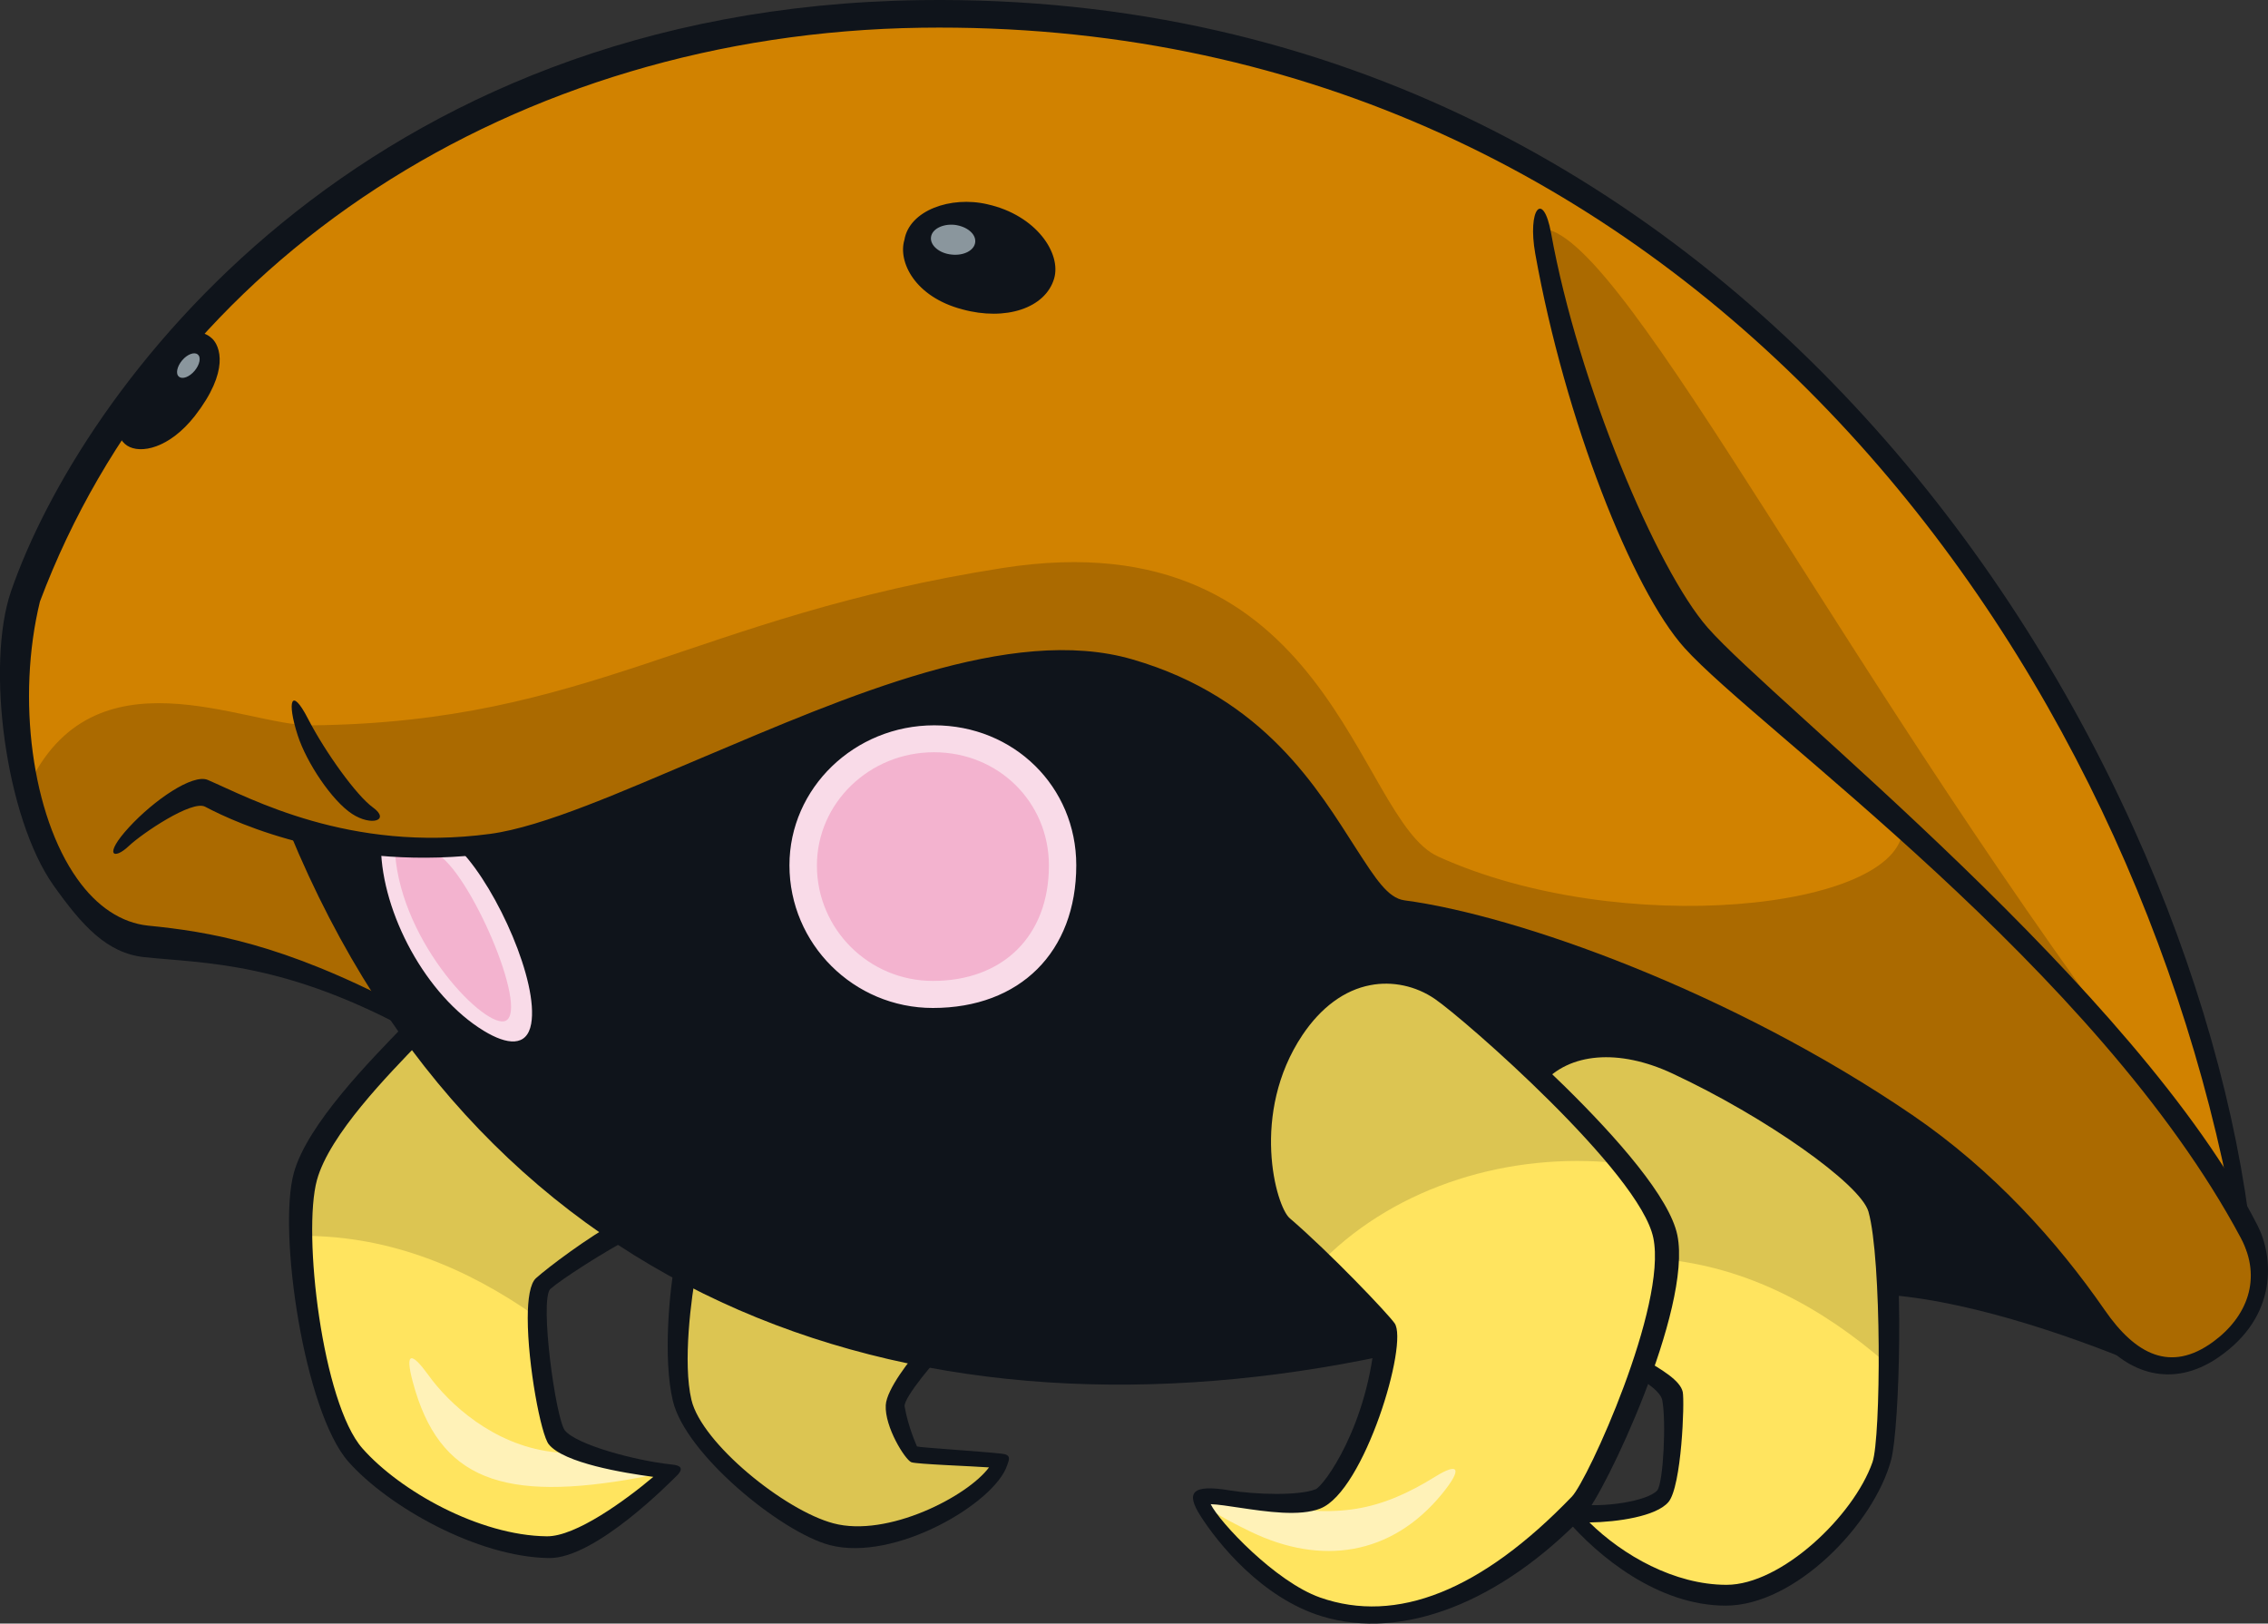 <?xml version="1.0" encoding="UTF-8"?>
<!-- Created with Inkscape (http://www.inkscape.org/) -->
<svg version="1.1" viewBox="0 0 382.02 273.46" xmlns="http://www.w3.org/2000/svg">
 <rect x="0" y="0" width="382.02" height="273.46" fill="#333333" stroke="none"/>
 <g transform="translate(70.811 -26.23)">
  <path d="m246.53 241.63c-0.266-4.956-0.753-9.235-1.459-11.678-1.599-5.615-19.268-17.294-33.672-24.038-9.305-4.349-18.305-3.71-23.263 1.998 9.399 9.023 19.409 20.02 20.748 26.6 1.032 5.075-0.846 13.464-3.57 21.642 2.305 1.339 4.556 3.011 4.889 4.749 0.666 3.384 0.533 15.438-0.919 17.13-2.065 2.418-10.997 3.97-15.368 3.244 5.355 6.295 15.414 13.112 26.082 13.112 9.799 0 22.394-11.867 25.754-21.477 1.059-3.031 1.479-19.151 0.773-31.276" fill="#ffe45f"/>
  <path d="m22.574 268.74c-1.765-2.185-4.769-24.085-2.278-26.318 2.045-1.832 9.117-7.144 14.287-9.869-12.924-8.389-24.673-19.198-34.871-32.662-5.289 5.662-15.791 15.532-18.329 24.767-2.631 9.611 0.966 38.419 7.942 46.338 6.581 7.449 20.279 15.038 31.933 15.227 7.496 0.067 20.89-12.125 20.89-12.125s-16.565-1.665-19.573-5.355" fill="#ffe45f"/>
  <path d="m17.767 202.21c6.348-3.171-1.952-24.579-9.681-33.085-5.895 0.533-11.232 0.533-15.955 0.067 0.4 17.012 17.623 37.032 25.636 33.014" fill="#f9dbe8"/>
  <path d="m14.392 198.14c3.923-1.972-6.181-25.378-11.772-28.174-3.477 0.333-4.09 0.266-6.885 0 1.126 15.368 15.438 29.795 18.658 28.174" fill="#f3b3cf"/>
  <path d="m-39.244 94.684c6.534-8.389 4.063-11.796 0.466-11.255-3.923 4.416-7.543 9.047-10.856 13.887 0.266 3.477 5.355 3.803 10.362-2.631" fill="#0f141b"/>
  <path d="m83.14 271.38c-1.339-0.533-2.558-3.903-3.55-8.318-0.4-1.878 4.536-8.036 6.394-10.011-14.193-2.797-27.822-7.425-40.534-14.122-1.012 5.075-2.604 16.613-1.032 23.357 1.925 8.153 16.637 19.55 24.814 21.712 10.456 2.751 26.67-6.041 28.55-11.702-6.838-0.753-13.3-0.333-14.639-0.919" fill="#dcc552"/>
  <path d="m84.399 29.687c-51.061 0.706-94.673 21.524-123.15 53.739 3.57-0.533 6.041 2.864-0.466 11.255-5.002 6.441-10.057 6.108-10.362 2.631-6.414 9.305-11.678 19.362-15.673 29.96-5.875 24.273 2.418 54.397 19.315 56.089 9.54 0.939 22.417 2.751 44.129 14.451-6.581-9.023-12.454-19.197-17.53-30.617 3.337 0.866 7.167 1.599 11.514 1.998 4.723 0.466 10.034 0.466 15.955-0.067 1.246-0.133 2.491-0.266 3.783-0.4 25.213-3.357 75.146-37.197 106.61-28.08 34.072 9.869 37.714 39.406 47.09 40.652 25.777 3.41 89.527 21.571 120.8 72.537 15.861 8.178 22.299-6.697 23.122-9.564 0.047-0.133 0.067-0.333 0.067-0.466-12.195-99.608-88.869-215.97-225.18-214.09" fill="#d18200"/>
  <path d="m86.319 197.22c-14.005 0-25.401-11.326-25.401-25.26 0-13.675 11.514-24.79 25.636-24.79 14.098 0 25.166 10.88 25.166 24.79 0 15.345-9.987 25.26-25.401 25.26m79.258-15.955c-9.376-1.246-13.018-30.758-47.09-40.651-31.44-9.117-81.396 24.743-106.61 28.103-1.292 0.133-2.538 0.333-3.783 0.4 7.707 8.507 16.026 29.889 9.681 33.062-8.036 4.016-25.213-16.002-25.636-33.014-4.323-0.4-8.154-1.126-11.514-1.998 5.075 11.42 10.95 21.594 17.529 30.618 0.533 0.706 1.032 1.385 1.572 2.091 10.175 13.464 21.924 24.249 34.847 32.662 3.55 2.305 7.167 4.416 10.88 6.368 12.712 6.697 26.341 11.326 40.534 14.122 24.461 4.842 50.567 4.276 76.556-0.533 0.133-1.312 0.047-2.258-0.266-2.678-1.199-1.665-9.939-11.702-16.66-17.483-5.522-4.723-4.583-22.699 1.952-32.451 7.472-11.185 17.858-10.644 23.992-6.441 2.045 1.412 9.117 7.308 16.589 14.475 4.936-5.708 13.934-6.341 23.263-1.998 14.404 6.743 32.051 18.422 33.649 24.038 0.706 2.445 1.172 6.72 1.459 11.678 15.767 1.505 26.67 7.872 39.054 11.114-7.543-16.683-53.552-62.668-120-71.48" fill="#0f141b"/>
  <path d="m86.561 147.16c-14.122 0-25.636 11.114-25.636 24.79 0 13.934 11.397 25.26 25.401 25.26 15.414 0 25.378-9.917 25.378-25.26 0-13.91-11.044-24.79-25.143-24.79" fill="#f9dbe8"/>
  <path d="m86.505 152.93c-10.88 0-19.715 8.553-19.715 19.081 0 10.715 8.765 19.432 19.527 19.432 11.866 0 19.55-7.613 19.55-19.432 0-10.692-8.507-19.081-19.362-19.081" fill="#f3b3cf"/>
  <path d="m208.9 234.5c-1.339-6.554-11.349-17.577-20.748-26.599-7.449-7.144-14.545-13.042-16.589-14.451-6.135-4.203-16.495-4.749-23.992 6.414-6.534 9.751-7.449 27.751-1.952 32.473 6.72 5.755 15.462 15.791 16.683 17.483 0.266 0.4 0.333 1.365 0.266 2.658-0.599 7.096-6.743 24.861-11.42 26.694-5.522 2.165-17.999-1.925-19.432-0.466-1.365 1.365 10.55 14.639 19.432 17.764 15.251 5.355 30.618-3.71 43.706-17.271 1.812-1.878 6.885-12.266 10.48-23.028 2.724-8.178 4.603-16.566 3.57-21.642" fill="#ffe45f"/>
  <path d="m95.453 61.903c-6.135-1.459-11.443 0.666-12.501 5.075-0.819 3.477 2.351 8.788 8.859 10.245 7.214 1.619 11.866-0.266 12.83-4.629 1.032-4.696-3.877-9.422-9.188-10.691" fill="#0f141b"/>
  <g fill="#dcc552">
   <path d="m246.53 241.63c-0.266-4.956-0.753-9.235-1.459-11.678-1.599-5.615-19.268-17.294-33.672-24.038-9.305-4.349-18.305-3.71-23.263 1.998 9.399 9.023 19.409 20.02 20.748 26.6 0.266 1.106 0.333 2.398 0.266 3.783 14.334 1.339 26.811 8.036 37.714 17.505 0.023-4.696-0.067-9.704-0.333-14.169"/>
   <path d="m20.29 242.42c2.045-1.832 9.117-7.143 14.287-9.869-12.924-8.389-24.673-19.198-34.847-32.662-5.309 5.662-15.791 15.532-18.329 24.767-0.666 2.305-0.919 5.735-0.873 9.728 14.404 0.067 27.281 5.382 38.819 13.487 0-2.751 0.266-4.842 0.939-5.449"/>
   <path d="m201.53 222.1c-3.857-4.702-8.694-9.705-13.37-14.193-7.472-7.166-14.545-13.065-16.613-14.475-6.108-4.183-16.495-4.749-23.968 6.441-6.534 9.752-7.472 27.728-1.952 32.451 2.045 1.765 4.303 3.923 6.441 6.135 12.618-12.571 31.488-18.187 49.463-16.354"/>
  </g>
  <path d="m249.7 165.81c-0.666 13.676-47.63 18.61-78.295 4.676-13.817-6.295-18.093-57.24-73.313-48.593-52.071 8.153-69.389 26.012-116.46 26.505-11.326 0.067-36.798-13.417-47.795 10.457 2.584 14.616 9.775 23.451 20.185 24.508 9.564 0.939 22.417 2.751 44.129 14.451-6.581-9.023-12.454-19.198-17.529-30.618 3.357 0.873 7.19 1.599 11.514 1.998 4.723 0.466 10.034 0.466 15.955-0.067 1.246-0.133 2.491-0.266 3.783-0.4 25.213-3.357 75.169-37.197 106.61-28.08 34.072 9.869 37.714 39.406 47.09 40.652 25.777 3.41 93.098 22.722 118.1 69.859 14.545 13.44 27.093-3.923 26.553-10.903-0.893-11.584-35.999-57.053-60.531-74.418" fill="#ab6a00"/>
  <path d="m189.33 64.772c1.925 12.971 12.149 46.714 16.966 56.818 8.435 17.717 65.136 58.533 88.493 91.383-54.445-71.434-91.407-146.39-105.46-148.2" fill="#ab6a00"/>
  <path d="m93.455 67.013c-0.133 1.385-1.925 2.325-3.997 2.091-2.045-0.2-3.597-1.525-3.457-2.891 0.133-1.385 1.952-2.325 3.997-2.111 2.071 0.266 3.597 1.525 3.457 2.911" fill="#8a969d"/>
  <path d="m-38.034 88.688c-0.873 1.032-2.045 1.479-2.631 0.986-0.599-0.466-0.333-1.718 0.533-2.751 0.873-1.032 2.071-1.479 2.631-0.986 0.599 0.466 0.333 1.718-0.533 2.751" fill="#8a969d"/>
  <path d="m139.97 284.27c-10.645-5.122-11.914-7.566 1.692-4.796 12.947 2.631 20.02 1.199 29.395-4.603 3.757-2.325 4.583-1.385 1.012 2.984-8.553 10.433-20.372 12.031-32.098 6.414" fill="#fff2b8"/>
  <path d="m37.249 275.03c11.608-2.165-1.385-2.558-15.179-4.276-9.799-1.246-17.224-8.012-20.796-13.017-2.584-3.57-4.016-4.163-2.538 1.312 4.396 16.354 15.062 20.349 38.513 15.979" fill="#fff2b8"/>
  <g fill="#0f141b">
   <path d="m-22.058 166.32c33.226 80.692 107.08 104.68 184.55 88.234 0.599-0.133 0.466-3.384 0-3.29-83.7 15.65-149.12-14.686-180.28-83.488-0.533-1.246-4.489-1.972-4.276-1.459"/>
   <path d="m308.83 238.91c-7.519-83.817-82.994-214.61-224.57-212.66-94.391 1.319-141.5 65.677-153.21 99.56-4.276 12.407-0.939 38.09 7.144 49.534 4.796 6.743 8.976 11.443 15.344 12.101 10.268 1.079 23.756 0.726 45.844 12.947 0.599 0.333-1.172-3.97-2.465-4.656-20.138-10.598-32.615-12.595-42.79-13.605-4.463-0.466-8.6-3.171-11.937-7.895-7.613-10.715-10.245-30.359-6.274-46.69 21.688-57.711 79.986-95.683 148.48-96.647 126.11-1.738 203.02 102.38 221 200.04 1.479 1.952 1.718 6.248 3.43 7.966"/>
   <path d="m285.71 252.4c-7.472-4.676-25.26-10.668-39.006-12.007-0.706-0.067-0.023 3.877 0.726 3.95 14.85 1.152 33.437 7.966 43.518 12.289 0.067-1.952-4.842-2.445-5.242-4.23"/>
   <path d="m302.79 254.89c10.245-6.979 9.305-17.06 6.673-22.229-20.325-39.876-81.373-87.905-92.628-100.71-8.576-9.775-21.783-41.051-26.388-66.475-1.319-7.261-4.016-4.11-2.658 3.504 5.029 28.033 16.354 56.606 25.119 66.358 12.289 13.675 69.483 53.974 93.733 99.419 3.617 6.815 1.059 13.3-4.723 17.506-7.12 5.169-13.018 2.138-18.211-5.382-8.012-11.584-18.798-23.568-32.403-32.85-30.477-20.772-66.522-33.649-85.579-36.163-2.771-0.4-4.816-3.617-8.084-8.67-6.348-9.845-15.391-25.448-37.714-31.91-20.443-5.948-48.17 6.295-72.444 16.542-13.3 5.615-26.764 11.655-35.764 12.853-23.756 3.171-40.44-6.041-47.536-9.093-2.538-1.079-9.093 3.43-13.276 7.989-4.37 4.749-2.558 5.568 0 3.124 2.211-2.091 10.621-7.778 12.83-6.601 5.495 2.911 23.615 11.114 48.311 7.825 9.305-1.246 22.041-6.601 35.482-12.29 23.92-10.104 51.014-21.524 70.611-15.837 21.454 6.228 30.736 20.608 36.892 30.147 3.757 5.802 6.461 10.011 10.386 10.527 18.446 2.445 53.528 14.616 83.535 34.424 18.939 12.501 25.472 24.414 33.931 34.777 4.676 5.708 12.101 8.53 19.902 3.217"/>
   <path d="m-20.667 150.07c1.505 4.656 5.782 11.02 9.141 13.229 3.31 2.165 6.508 1.079 3.524-1.079-2.724-1.952-7.99-9.235-10.974-15.015-2.771-5.382-3.55-2.891-1.692 2.864"/>
   <path d="m86.319 196c-13.323 0-24.156-10.785-24.156-24.038 0-12.995 10.95-23.569 24.391-23.569 13.417 0 23.921 10.339 23.921 23.569 0 14.592-9.47 24.038-24.156 24.038m0.266-50.474c-15.109 0-27.446 10.95-27.446 26.459 0 14.592 12.454 27.869 27.117 27.869 15.156 0 28.174-9.54 28.174-28.033 0-14.569-13.041-26.294-27.845-26.294"/>
   <path d="m6.913 169.64c6.088 6.461 12.995 21.994 11.749 29.02-0.706 3.95-4.063 3.57-7.966 1.199-9.752-5.921-17.154-19.809-17.341-30.899-0.024-0.679-2.797-0.333-2.797 0.333 0.266 13.206 8.553 27.281 18.657 33.39 6.295 3.83 11.82 1.219 12.666-3.55 1.525-8.624-6.861-24.602-11.608-30.124-0.266-0.333-3.83 0.133-3.357 0.666"/>
   <path d="m-2.642 198.84c-5.568 5.782-16.402 16.66-18.681 24.955-2.724 9.869 1.738 40.158 9.188 48.617 6.673 7.543 21.712 16.073 33.79 16.237 7.872 0.133 20.748-13.136 21.313-13.653 1.619-1.505 0.819-1.972-0.706-2.111-6.201-0.666-15.979-3.337-17.929-5.735-1.572-2.118-4.23-21.665-2.491-23.78 1.878-1.665 9.117-6.341 14.24-8.999 0.773-0.4-1.479-3.244-2.658-2.584-5.309 2.891-12.031 7.99-13.958 9.728-0.986 0.893-1.385 3.477-1.385 6.744 0 7.848 2.231 19.644 3.55 21.242 2.538 3.151 12.595 4.816 17.6 5.475-4.629 3.903-13.065 10.08-17.952 10.01-11.397-0.133-24.744-7.66-31.041-14.804-6.744-7.637-10.128-36.233-7.661-45.21 2.118-7.684 12.055-17.764 17.435-23.357z"/>
   <path d="m42.992 238.22c-1.032 5.002-2.165 16.871-0.466 23.944 2.118 8.999 18.235 22.135 26.411 24.297 10.95 2.891 27.775-7.049 29.89-13.417 0.333-0.966 0.773-1.785-0.893-1.972-3.55-0.4-13.816-1.032-14.287-1.219 0 0-1.505-3.29-2.091-6.767-0.133-1.525 5.495-8.178 6.72-9.141 0.533-0.4-3.031-1.832-3.643-1.152-2.165 2.371-6.108 7.449-6.248 10.104-0.2 3.663 3.244 9.164 4.303 9.61 0.826 0.333 10.339 0.666 13.088 0.873-3.643 4.909-17.107 11.843-26.2 9.422-8.201-2.165-22.206-13.488-23.921-20.796-1.479-6.248-0.067-17.154 0.919-22.323 0.266-1.292-3.357-2.371-3.55-1.459"/>
   <path d="m151.59 280.3c7.402-2.891 14.898-27.868 12.501-31.205-1.219-1.712-10.88-11.866-17.67-17.694-2.325-1.998-6.673-17.647 2.158-30.853 3.124-4.656 7.073-7.566 11.42-8.389 3.71-0.726 7.684 0.133 10.856 2.305 5.029 3.43 34.589 29.278 36.821 40.275 2.351 11.42-11.044 40.793-13.723 43.565-15.227 15.814-29.513 21.524-42.414 16.989-7.519-2.658-16.965-12.712-18.422-15.72 1.106 0.024 3.151 0.333 4.889 0.599 4.489 0.666 10.104 1.505 13.582 0.133m-11.491-60.319c0 5.755 1.319 11.514 4.323 14.028 5.289 4.443 15.203 14.78 16.449 16.495-1.126 15.814-8.742 26.036-10.08 26.553-2.864 1.126-10.081 0.893-14.405 0.2-6.554-1.106-7.449 0.4-5.002 4.256 2.891 4.556 10.316 13.84 20.467 16.942 13.582 4.136 30.054-2.351 44.2-17.036 3.31-3.43 18.211-34.729 15.673-47.16-2.558-12.572-35.176-40.158-39.124-42.86-16.025-10.974-32.497 4.862-32.497 28.597"/>
   <path d="m193.72 282.49c0.067 0 0.133 0 0.2 0.023-0.067 0-0.133-0.023-0.2-0.023m-7.096-75.945c-0.333 0.466 1.998 2.658 2.371 2.211 4.489-5.215 12.853-5.948 21.9-1.718 15.626 7.284 31.675 18.61 33.014 23.263 2.258 7.966 2.111 38.114 0.679 42.202-3.197 9.117-15.391 20.654-24.578 20.654-8.788 0-17.483-4.982-23.098-10.503 4.769-0.067 11.255-1.032 13.3-3.43 2.231-2.611 2.751-16.942 2.418-18.54-0.4-1.925-3.504-3.81-7.19-5.875-0.599-0.333-1.339 2.864-0.726 3.197 3.57 2.045 4.349 3.384 4.463 4.043 0.679 3.477 0.2 13.77-0.826 15.18-1.599 1.878-9.399 3.011-13.629 2.305-1.432-0.266-2.091 2.138-1.738 2.538 5.309 6.248 15.462 14.592 26.882 14.592 11.655 0 24.955-13.675 27.869-24.578 1.432-5.402 2.258-34.472-0.266-43.283-1.905-6.601-22.629-19.198-35.788-25.354-10.315-4.816-19.949-3.317-25.072 3.104"/>
   <path d="m103.45 72.336c-0.533 2.398-3.83 5.402-11.373 3.69-5.875-1.319-8.624-5.848-7.942-8.765 0.893-3.737 5.542-5.475 11.044-4.156 4.629 1.106 9.141 5.289 8.271 9.235m-7.919-11.702c-6.248-1.459-13.182 1.059-14.004 5.995-1.106 3.663 1.718 9.587 9.751 11.702 7.308 1.998 13.981-0.2 15.462-5.169 1.272-4.276-3.031-10.692-11.209-12.524"/>
   <path d="m-35.142 83.204c-0.753-0.726-1.785-1.059-2.937-1.059-1.525 0.919-2.258 2.138-2.817 3.457 1.645-1.126 3.384-1.266 4.063-0.599 0.773 0.726 0.919 3.41-3.384 8.953-3.31 4.276-6.461 5.122-7.637 4.37-0.4-0.266-0.533-0.706-0.533-1.272-0.726 0.706-1.692 2.351-2.398 2.491 0.333 0.773 0.799 1.365 1.385 1.738 2.258 1.459 7.12 0.466 11.397-4.982 5.921-7.613 4.256-11.796 2.891-13.088"/>
  </g>
 </g>
</svg>
